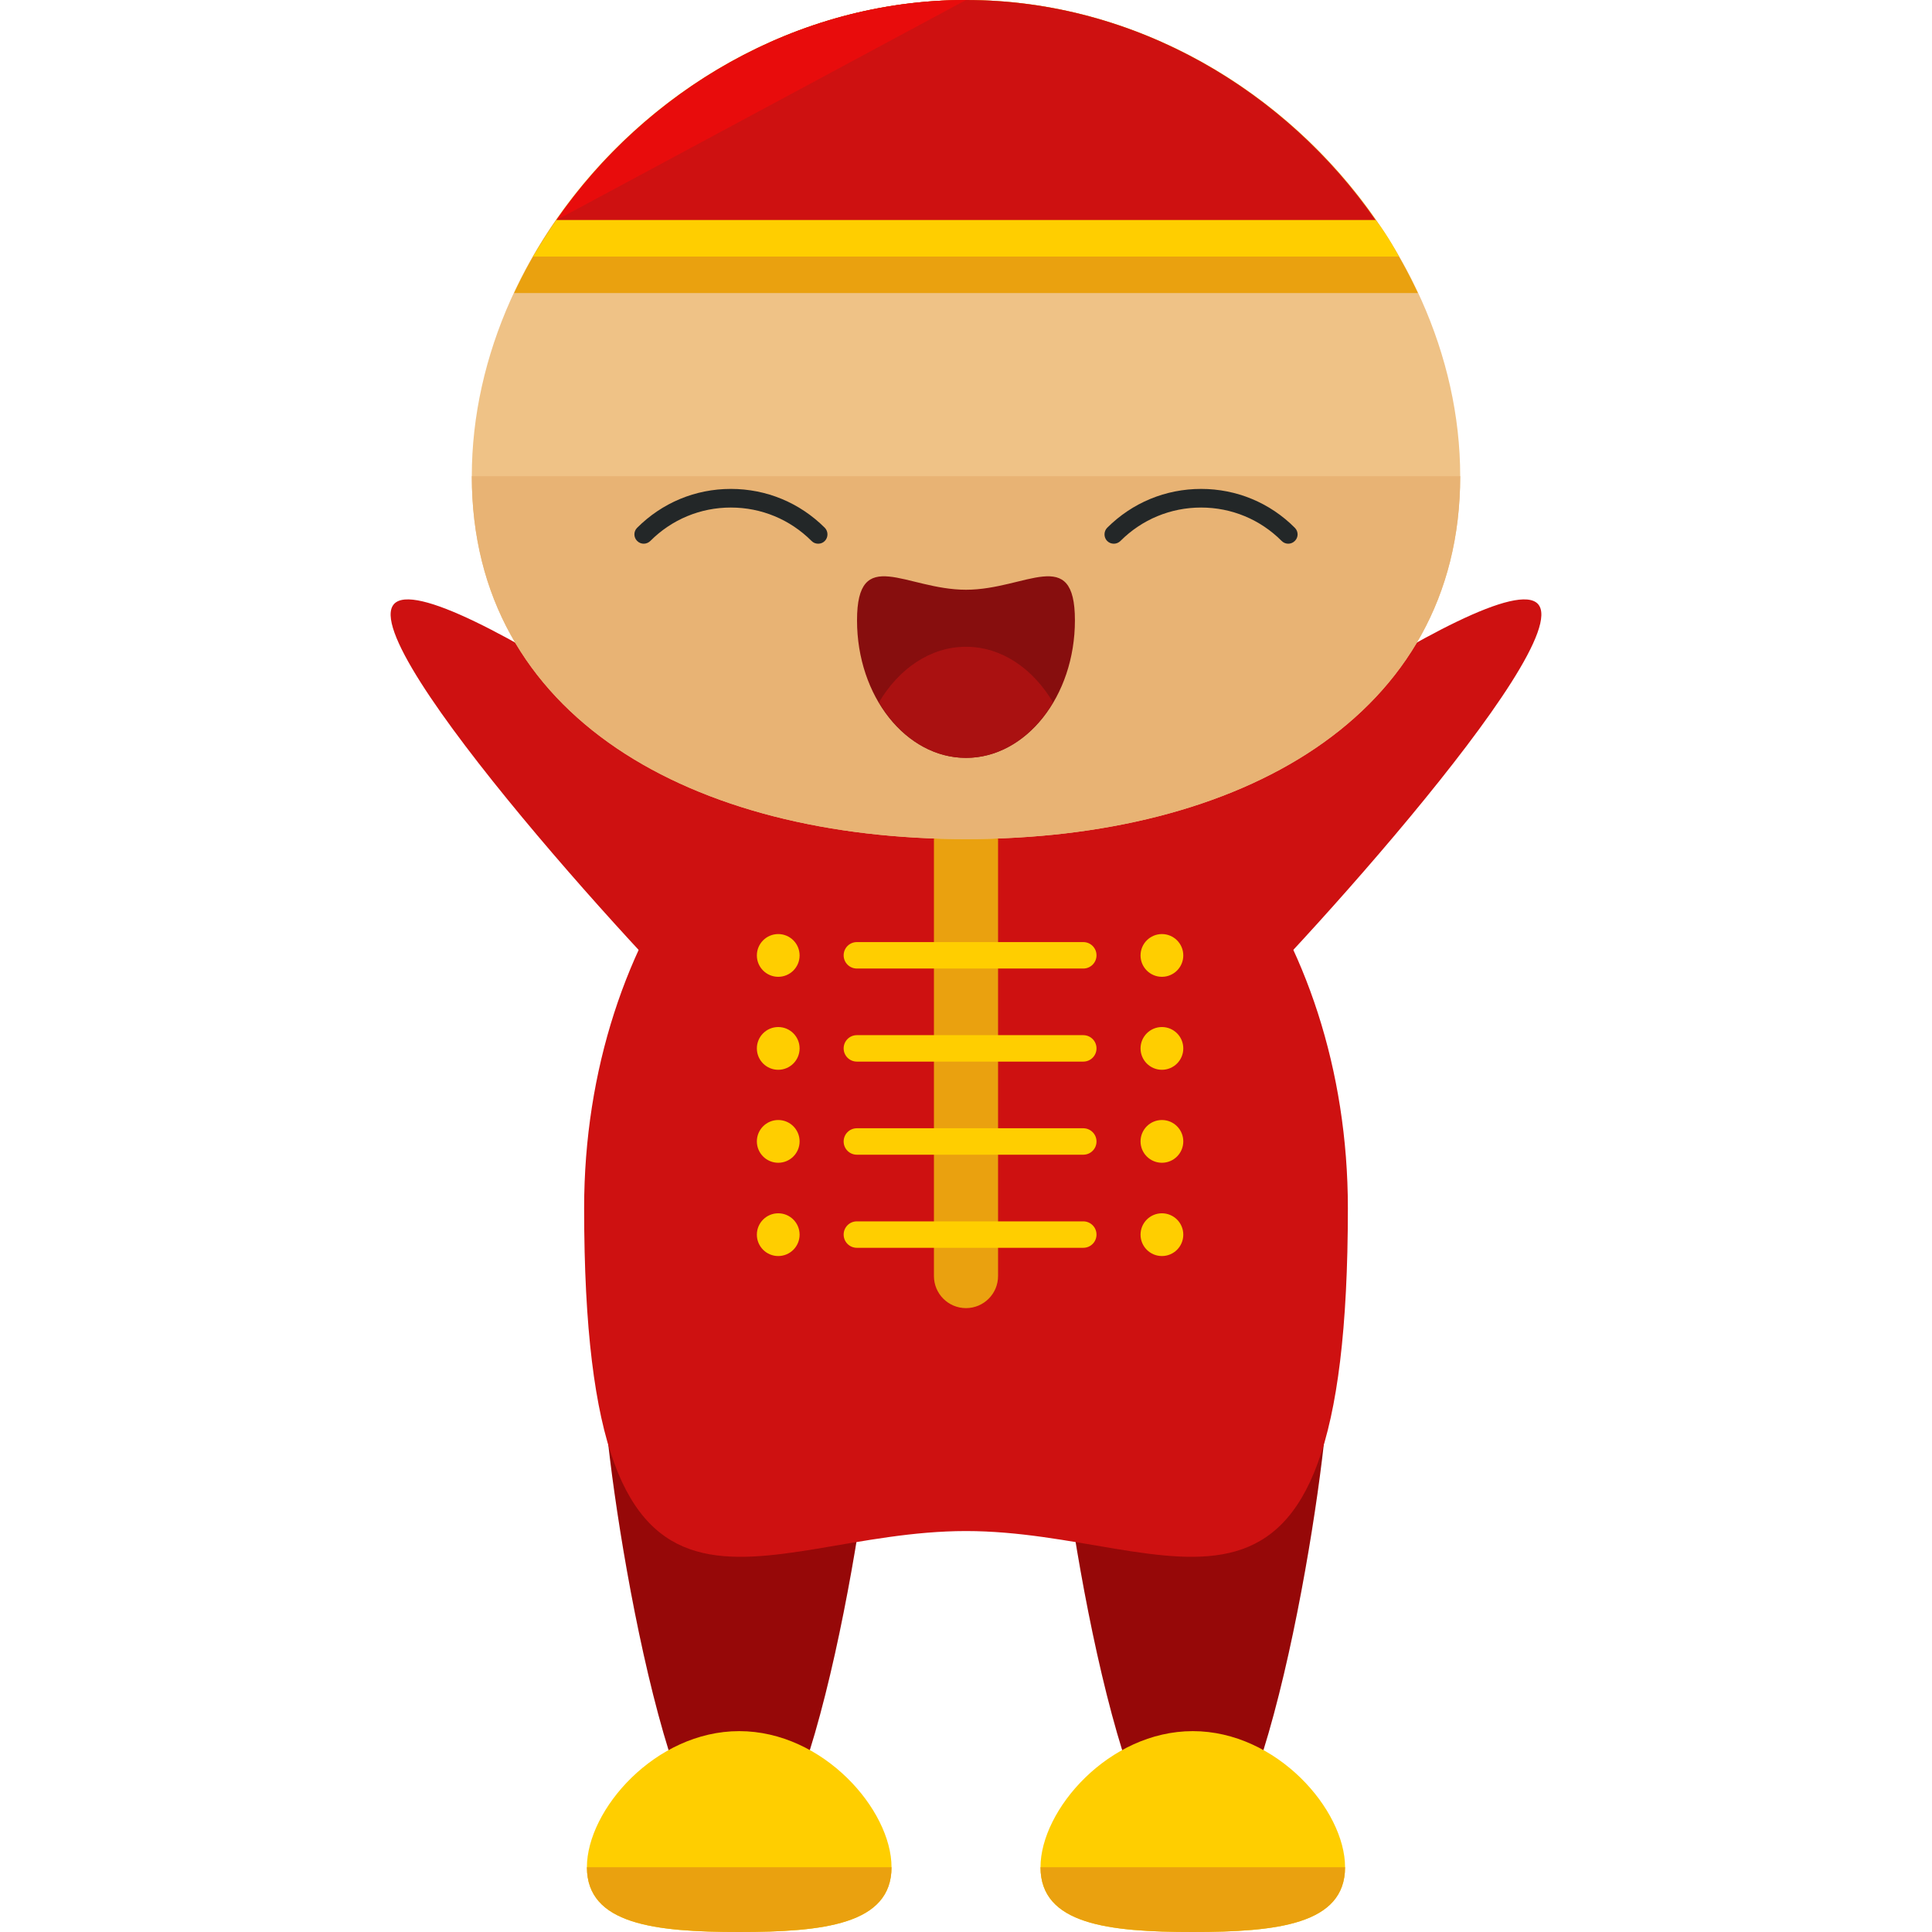 <?xml version="1.0" encoding="iso-8859-1"?>
<!-- Generator: Adobe Illustrator 19.0.0, SVG Export Plug-In . SVG Version: 6.00 Build 0)  -->
<svg version="1.1" id="Layer_1" xmlns="http://www.w3.org/2000/svg" xmlns:xlink="http://www.w3.org/1999/xlink" x="0px" y="0px"
	 viewBox="0 0 504.123 504.123" style="enable-background:new 0 0 504.123 504.123;" xml:space="preserve">
<g>
	<path style="fill:#CE1111;" d="M263.042,280.631c-10.027-11.28-3.663-33.312,14.226-49.231
		c17.873-15.896,114.003-85.016,124.062-73.767c10.012,11.296-69.908,98.721-87.788,114.617
		C295.692,288.138,273.069,291.895,263.042,280.631z"/>
	<path style="fill:#CE1111;" d="M241.073,280.631c10.027-11.28,3.663-33.312-14.218-49.231
		c-17.881-15.896-114.026-85.016-124.062-73.767c-10.012,11.296,69.892,98.721,87.765,114.617S231.046,291.895,241.073,280.631z"/>
</g>
<g>
	<path style="fill:#960808;" d="M228.21,361.913c0,19.503-15.817,124.668-35.336,124.668c-19.495,0-35.304-105.173-35.304-124.668
		c0-19.495,15.817-35.32,35.304-35.32C212.393,326.593,228.21,342.418,228.21,361.913z"/>
	<path style="fill:#960808;" d="M346.569,361.913c0,19.503-15.809,124.668-35.336,124.668c-19.495,0-35.304-105.173-35.304-124.668
		c0-19.495,15.817-35.32,35.304-35.32C330.76,326.593,346.569,342.418,346.569,361.913z"/>
</g>
<path style="fill:#CE1111;" d="M351.705,315.242c0,126.33-44.599,84.259-99.643,84.259c-55.028,0-99.643,42.071-99.643-84.259
	c0-72.231,44.631-130.788,99.643-130.788C307.09,184.462,351.705,243.019,351.705,315.242z"/>
<path style="fill:#EAA10F;" d="M260.427,332.965c0,4.624-3.749,8.365-8.365,8.365l0,0c-4.624,0-8.365-3.749-8.365-8.365V210.873
	c0-4.624,3.749-8.365,8.365-8.365l0,0c4.624,0,8.365,3.749,8.365,8.365V332.965z"/>
<path style="fill:#FFCE00;" d="M232.629,487.219c0,14.935-17.802,16.904-39.739,16.904s-39.747-1.961-39.747-16.904
	c0-14.943,17.81-35.509,39.747-35.509S232.629,472.277,232.629,487.219z"/>
<path style="fill:#EAA10F;" d="M232.629,487.219c0,14.935-17.802,16.904-39.739,16.904s-39.747-1.961-39.747-16.904"/>
<path style="fill:#FFCE00;" d="M350.972,487.219c0,14.935-17.794,16.904-39.731,16.904s-39.739-1.961-39.739-16.904
	c0-14.943,17.802-35.509,39.739-35.509S350.972,472.277,350.972,487.219z"/>
<path style="fill:#EAA10F;" d="M350.972,487.219c0,14.935-17.794,16.904-39.731,16.904s-39.739-1.961-39.739-16.904"/>
<path style="fill:#EFC286;" d="M381.015,124.258c0,63.008-57.746,94.681-128.937,94.681c-71.215,0-128.969-31.673-128.969-94.681
	C123.101,61.235,180.854,0,252.069,0C323.269,0,381.015,61.235,381.015,124.258z"/>
<path style="fill:#E8B374;" d="M381.015,124.258c0,63.008-57.746,94.681-128.937,94.681c-71.215,0-128.969-31.673-128.969-94.681"/>
<g>
	<path style="fill:#232728;" d="M213.488,141.871c-0.622,0-1.245-0.221-1.725-0.717c-5.632-5.624-13.107-8.72-21.047-8.72H190.7
		c-7.94,0-15.399,3.104-21,8.712c-0.953,0.953-2.489,0.977-3.442,0.008c-0.945-0.922-0.977-2.458-0.024-3.419
		c6.538-6.546,15.218-10.161,24.458-10.161h0.016c9.263,0,17.944,3.592,24.513,10.145c0.922,0.937,0.922,2.505,0,3.434
		C214.749,141.643,214.134,141.871,213.488,141.871z"/>
	<path style="fill:#232728;" d="M290.643,141.871c0.591,0,1.221-0.221,1.717-0.717c5.624-5.624,13.099-8.72,21.039-8.72h0.008
		c7.948,0,15.423,3.104,21.016,8.712c0.937,0.953,2.473,0.977,3.434,0.008c0.961-0.922,0.977-2.458,0.024-3.419
		c-6.506-6.546-15.218-10.161-24.466-10.161h-0.008c-9.247,0-17.944,3.592-24.513,10.145c-0.922,0.937-0.922,2.505,0,3.434
		C289.382,141.643,289.997,141.871,290.643,141.871z"/>
</g>
<path style="fill:#870E0E;" d="M280.482,161.871c0,19.803-12.737,35.879-28.42,35.879c-15.691,0-28.436-16.077-28.436-35.879
	c0-19.834,12.745-7.987,28.436-7.987C267.745,153.884,280.482,142.037,280.482,161.871z"/>
<path style="fill:#AA1111;" d="M252.054,168.763c-9.318,0-17.51,5.742-22.701,14.486c5.191,8.751,13.391,14.501,22.709,14.501
	s17.518-5.742,22.701-14.486C269.572,174.505,261.372,168.763,252.054,168.763z"/>
<path style="fill:#EAA10F;" d="M134.144,76.469h235.827C349.956,33.532,304.727,0,252.069,0
	C199.404,0,154.175,33.532,134.144,76.469z"/>
<path style="fill:#CE1111;" d="M252.069,0c-44.56,0-83.732,24.04-106.882,57.431h213.748C335.785,24.04,296.621,0,252.069,0z"/>
<path style="fill:#E80C0C;" d="M252.069,0c-44.56,0-83.732,24.04-106.882,57.431"/>
<g>
	<path style="fill:#FFCE00;" d="M139.083,66.954H365.04c0,0-3.19-6.034-6.105-9.523H145.188
		C142.895,60.715,139.083,66.954,139.083,66.954z"/>
	<path style="fill:#FFCE00;" d="M286.114,249.273c0,1.906-1.536,3.45-3.45,3.45h-59.077c-1.906,0-3.45-1.536-3.45-3.45l0,0
		c0-1.906,1.536-3.45,3.45-3.45h59.077C284.57,245.823,286.114,247.359,286.114,249.273L286.114,249.273z"/>
	<circle style="fill:#FFCE00;" cx="203.067" cy="249.305" r="5.577"/>
	<circle style="fill:#FFCE00;" cx="303.183" cy="249.305" r="5.577"/>
	<path style="fill:#FFCE00;" d="M286.114,273.558c0,1.906-1.536,3.45-3.45,3.45h-59.077c-1.906,0-3.45-1.536-3.45-3.45l0,0
		c0-1.906,1.536-3.45,3.45-3.45h59.077C284.57,270.115,286.114,271.651,286.114,273.558L286.114,273.558z"/>
	<circle style="fill:#FFCE00;" cx="203.067" cy="273.566" r="5.577"/>
	<circle style="fill:#FFCE00;" cx="303.183" cy="273.566" r="5.577"/>
	<path style="fill:#FFCE00;" d="M286.114,297.85c0,1.906-1.536,3.45-3.45,3.45h-59.077c-1.906,0-3.45-1.536-3.45-3.45l0,0
		c0-1.906,1.536-3.45,3.45-3.45h59.077C284.57,294.408,286.114,295.944,286.114,297.85L286.114,297.85z"/>
	<circle style="fill:#FFCE00;" cx="203.067" cy="297.826" r="5.577"/>
	<circle style="fill:#FFCE00;" cx="303.183" cy="297.826" r="5.577"/>
	<path style="fill:#FFCE00;" d="M286.114,322.143c0,1.906-1.536,3.45-3.45,3.45h-59.077c-1.906,0-3.45-1.536-3.45-3.45l0,0
		c0-1.906,1.536-3.45,3.45-3.45h59.077C284.57,318.7,286.114,320.236,286.114,322.143L286.114,322.143z"/>
	<circle style="fill:#FFCE00;" cx="203.067" cy="322.166" r="5.577"/>
	<circle style="fill:#FFCE00;" cx="303.183" cy="322.166" r="5.577"/>
</g>
<g>
</g>
<g>
</g>
<g>
</g>
<g>
</g>
<g>
</g>
<g>
</g>
<g>
</g>
<g>
</g>
<g>
</g>
<g>
</g>
<g>
</g>
<g>
</g>
<g>
</g>
<g>
</g>
<g>
</g>
</svg>
